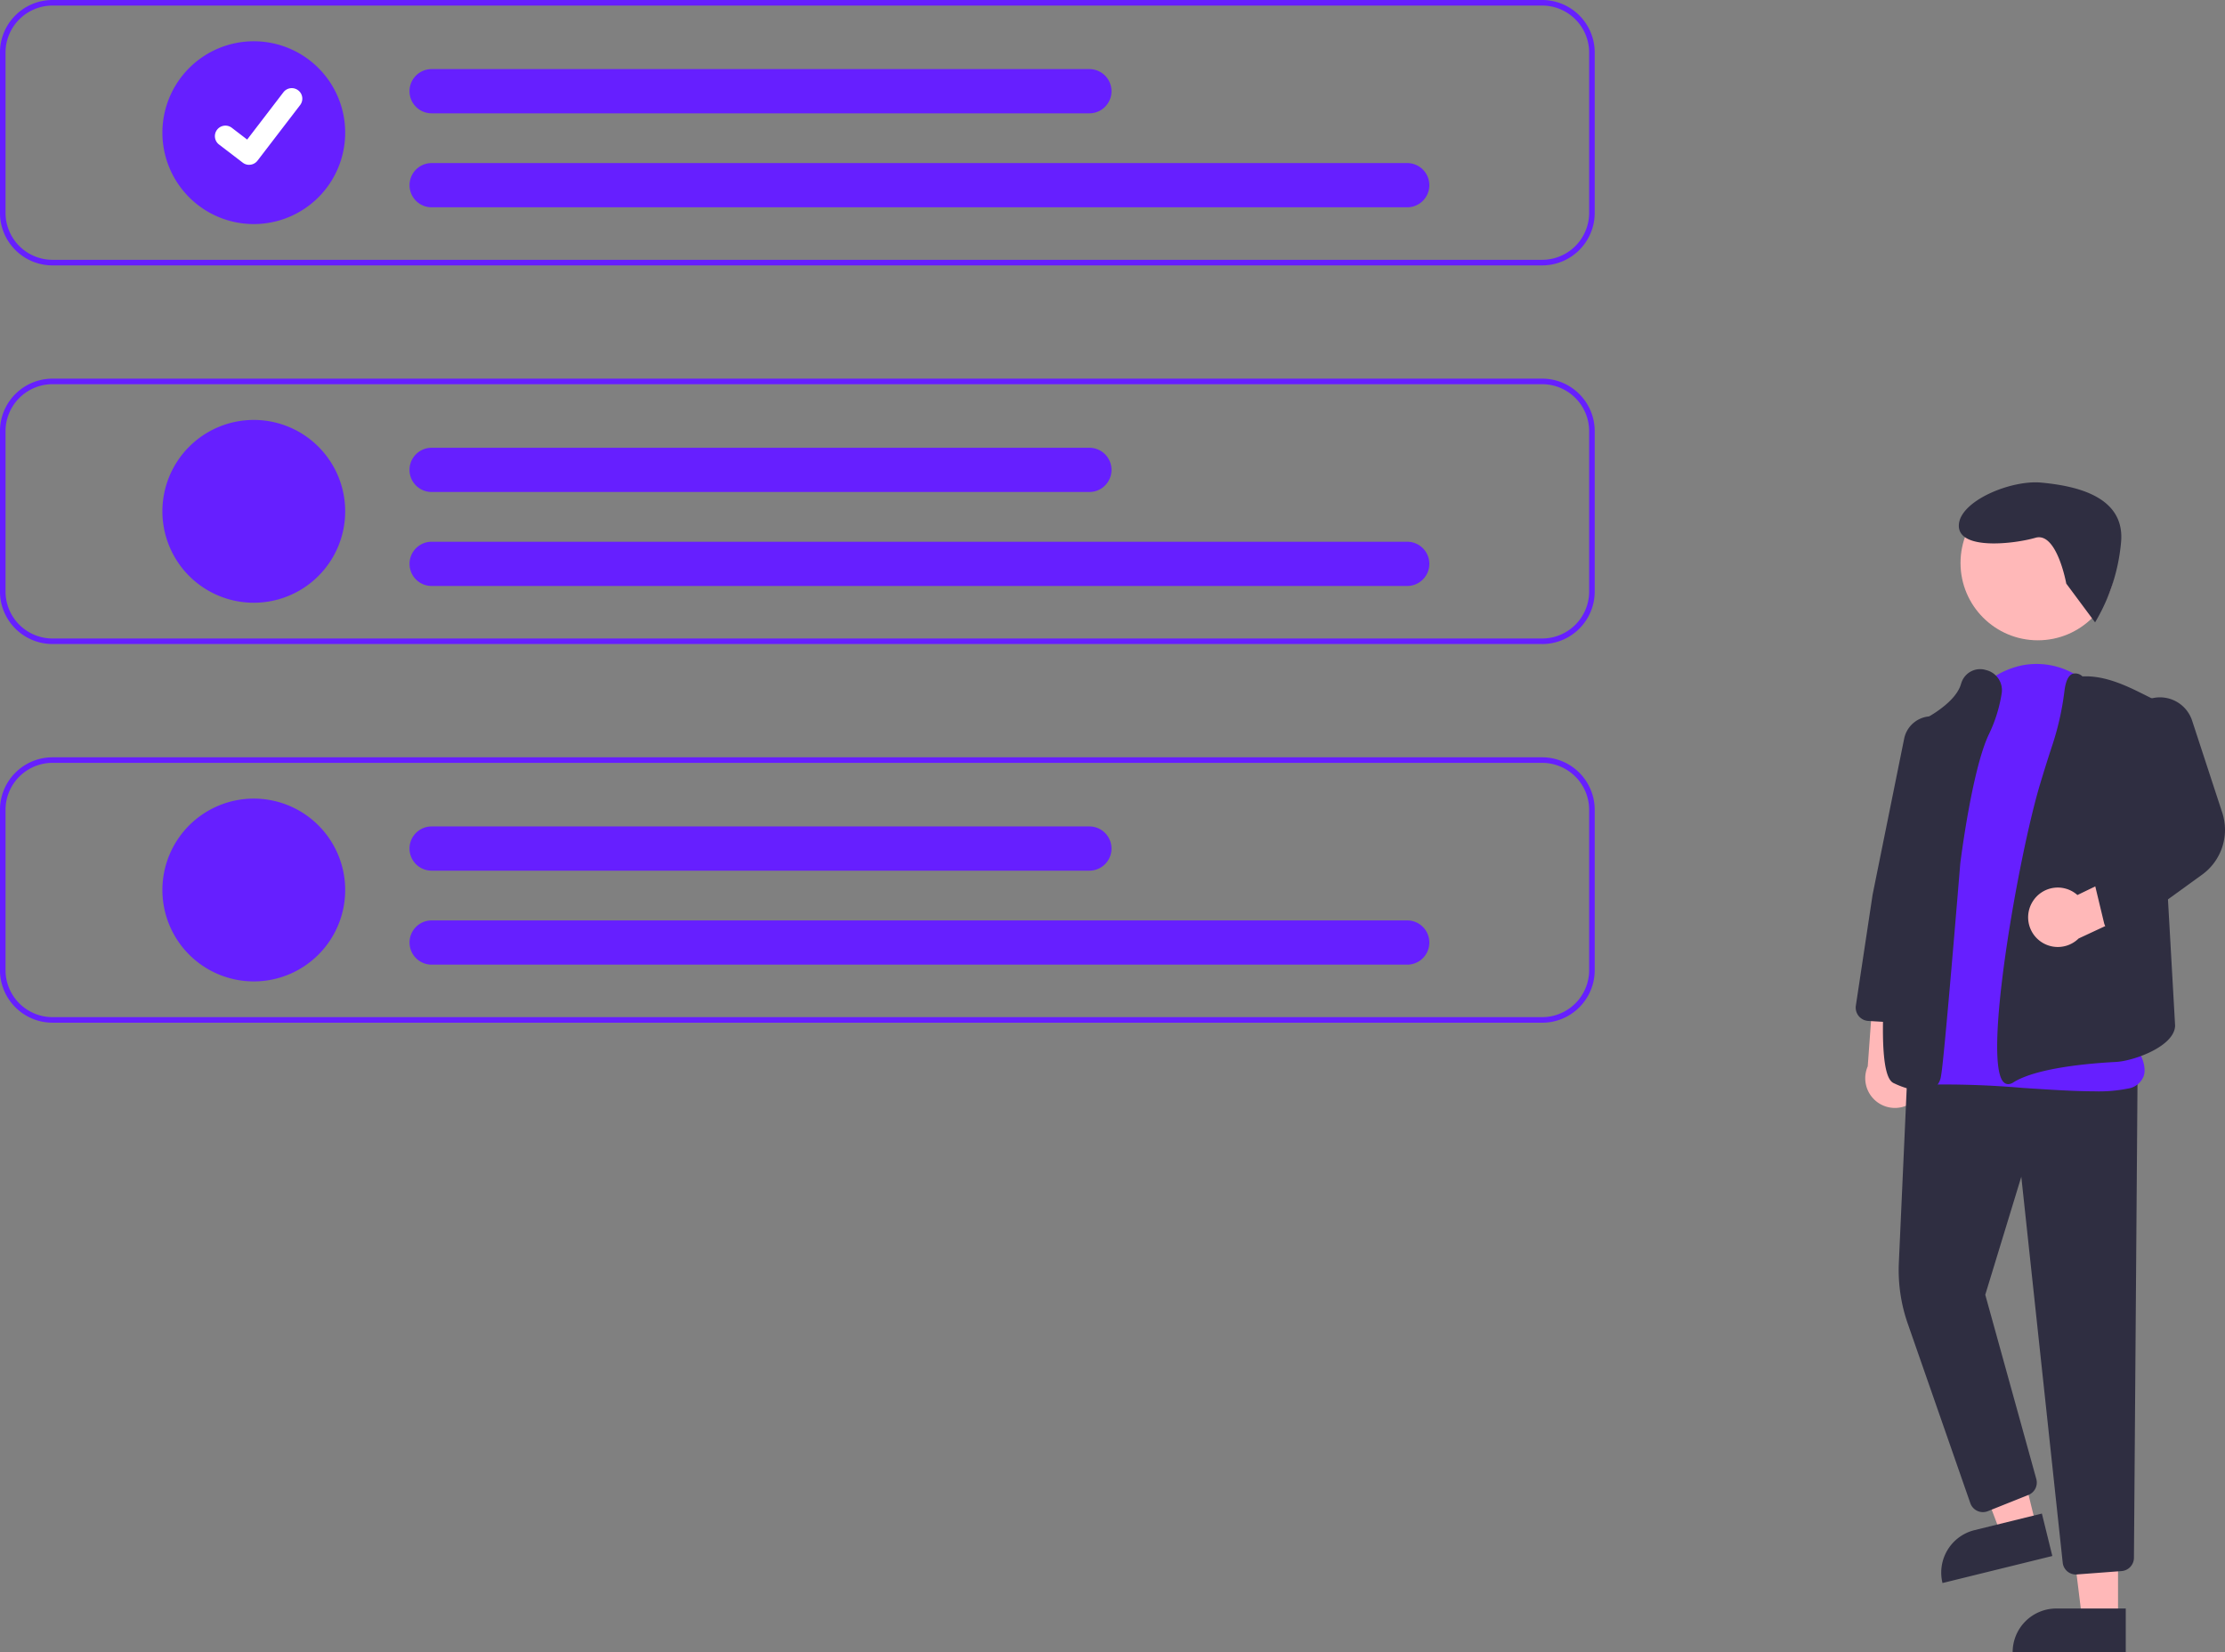 <svg xmlns="http://www.w3.org/2000/svg" width="317.608" height="235.821" viewBox="0 0 317.608 235.821">
  <rect x="0" y="0" width="317.608" height="235.821" fill="#808080" stroke="none"/>
  <g id="Group_33" data-name="Group 33" transform="translate(-227 -187)">
    <path id="Path_498" data-name="Path 498" d="M826.3,513.34a4.214,4.214,0,0,0-1.393-6.309l.833-9.593-5.707-1.928-.986,13.564a4.237,4.237,0,0,0,7.252,4.267Z" transform="translate(-325.436 -169.874)" fill="#ffb8b8"/>
    <path id="Path_499" data-name="Path 499" d="M663.514,489.879h-5.135l-2.443-19.817h7.582Z" transform="translate(-134.175 -71.828)" fill="#ffb8b8"/>
    <path id="Path_500" data-name="Path 500" d="M645.563,510.894h9.908v6.238H639.325A6.238,6.238,0,0,1,645.563,510.894Z" transform="translate(-125.029 -94.311)" fill="#2f2e41"/>
    <path id="Path_501" data-name="Path 501" d="M632.04,461.321l-4.988,1.226-7.1-18.659,7.363-1.81Z" transform="translate(-114.36 -56.42)" fill="#ffb8b8"/>
    <path id="Path_502" data-name="Path 502" d="M6.238,0h9.908V6.238H0A6.238,6.238,0,0,1,6.238,0Z" transform="translate(502.791 406.891) rotate(-13.828)" fill="#2f2e41"/>
    <path id="Path_503" data-name="Path 503" d="M854.612,598.686a1.892,1.892,0,0,1-1.887-1.7l-5.91-55.071-5.144,16.841,7.286,26.3a1.9,1.9,0,0,1-1.126,2.272l-5.792,2.317a1.9,1.9,0,0,1-2.5-1.14l-8.929-25.618a23.191,23.191,0,0,1-1.274-8.716l1.246-27.647,32.824,1.39-.512,68.4a1.911,1.911,0,0,1-1.758,1.881l-6.374.48Q854.686,598.686,854.612,598.686Z" transform="translate(-331.284 -186.954)" fill="#2f2e41"/>
    <circle id="Ellipse_83" data-name="Ellipse 83" cx="11.037" cy="11.037" r="11.037" transform="translate(506.855 256.317)" fill="#ffb8b8"/>
    <path id="Path_504" data-name="Path 504" d="M856.36,458.875c-2.907,0-6.516-.238-10.253-.484a129.474,129.474,0,0,0-14.324-.455,3.13,3.13,0,0,1-2.8-1.22c-4.062-5.2,2.2-25.483,2.472-26.344l5.1-22.679.219.049-.219-.049a12.188,12.188,0,0,1,9.353-9.6,10.931,10.931,0,0,1,11.256,4.662q.215.3.429.62c8.786,13.013,3.817,45.342,3.484,47.427.464.556,2.974,3.7,2.284,5.883a2.846,2.846,0,0,1-2.266,1.8,21.118,21.118,0,0,1-4.733.393Z" transform="translate(-330.351 -116.11)" fill="#661fff"/>
    <path id="Path_505" data-name="Path 505" d="M830.14,459.8a11.791,11.791,0,0,1-4.167-1.123c-.781-.325-3.16-1.314-.272-26.545,1.418-12.394,3.45-24.7,3.47-24.824l.019-.119.11-.049c.052-.024,5.241-2.4,6.143-5.458a3.018,3.018,0,0,1,.105-.308,2.806,2.806,0,0,1,3.484-1.711,2.948,2.948,0,0,1,2.221,3.365,20.68,20.68,0,0,1-1.794,5.748c-2.441,5.037-4.1,18.392-4.112,18.526-.094,1.14-2.309,28.163-2.736,30.214a2.746,2.746,0,0,1-1.228,2.018,2.626,2.626,0,0,1-1.243.27Z" transform="translate(-328.53 -117.023)" fill="#2f2e41"/>
    <path id="Path_506" data-name="Path 506" d="M862.18,459.507a.907.907,0,0,1-.557-.191c-3.247-2.467,2.008-32.378,5.123-42.7.624-2.067,1.18-3.836,1.652-5.26h0a40.1,40.1,0,0,0,1.793-7.867c.172-1.45.544-2.277,1.14-2.531a1.449,1.449,0,0,1,1.447.356c2.879-.142,5.676,1.034,8.268,2.328l2.333,1.164L886,451.161c-.074,2.958-5.905,5.047-8.448,5.18-4.084.214-11.419.88-14.65,2.925a1.351,1.351,0,0,1-.719.241Z" transform="translate(-348.514 -117.769)" fill="#2f2e41"/>
    <path id="Path_507" data-name="Path 507" d="M822.85,458.314c-.039,0-.077,0-.116,0l-5.288-.325a1.9,1.9,0,0,1-1.763-2.181l2.393-15.853,4.5-22.244a3.99,3.99,0,0,1,5.106-3.015h0a4.012,4.012,0,0,1,2.745,4.439l-3.579,22.289-2.119,15.255a1.91,1.91,0,0,1-1.883,1.639Z" transform="translate(-323.768 -125.272)" fill="#2f2e41"/>
    <path id="Path_508" data-name="Path 508" d="M871.074,467.09a4.214,4.214,0,0,1,6.392-.941l8.671-4.188,3.83,4.648-12.328,5.743a4.237,4.237,0,0,1-6.566-5.262Z" transform="translate(-353.926 -151.401)" fill="#ffb8b8"/>
    <path id="Path_509" data-name="Path 509" d="M894.791,442.155a1.9,1.9,0,0,1-1.849-1.456l-1.258-5.235a1.892,1.892,0,0,1,.872-2.076l7.594-4.546-3.883-14.215a4.832,4.832,0,0,1,9.254-2.778l4.286,13.088a7.9,7.9,0,0,1-2.885,8.885L895.9,441.794A1.9,1.9,0,0,1,894.791,442.155Z" transform="translate(-365.598 -121.968)" fill="#2f2e41"/>
    <path id="Path_511" data-name="Path 511" d="M446.327,187H233.686a7.5,7.5,0,0,0-7.5,7.5v22.882a7.5,7.5,0,0,0,7.5,7.5H446.327a7.5,7.5,0,0,0,7.5-7.5V194.5a7.5,7.5,0,0,0-7.5-7.5Zm6.707,30.378a6.716,6.716,0,0,1-6.707,6.706H233.686a6.716,6.716,0,0,1-6.706-6.706V194.5a6.716,6.716,0,0,1,6.706-6.706H446.327a6.716,6.716,0,0,1,6.707,6.706Z" transform="translate(0.81)" fill="#661fff"/>
    <path id="Path_512" data-name="Path 512" d="M446.327,345.147H233.686a7.5,7.5,0,0,1-7.5-7.5V314.77a7.5,7.5,0,0,1,7.5-7.5H446.327a7.5,7.5,0,0,1,7.5,7.5v22.882a7.5,7.5,0,0,1-7.5,7.5ZM233.686,308.063a6.714,6.714,0,0,0-6.706,6.706v22.882a6.714,6.714,0,0,0,6.706,6.708H446.327a6.714,6.714,0,0,0,6.707-6.706V314.77a6.714,6.714,0,0,0-6.706-6.706Z" transform="translate(0.81 -66.226)" fill="#661fff"/>
    <path id="Path_513" data-name="Path 513" d="M446.327,465.421H233.686a7.5,7.5,0,0,1-7.5-7.5V435.044a7.5,7.5,0,0,1,7.5-7.5H446.327a7.5,7.5,0,0,1,7.5,7.5v22.882a7.5,7.5,0,0,1-7.5,7.5ZM233.686,428.335a6.714,6.714,0,0,0-6.706,6.706v22.882a6.714,6.714,0,0,0,6.706,6.707H446.327a6.714,6.714,0,0,0,6.707-6.706v-22.88a6.714,6.714,0,0,0-6.707-6.708Z" transform="translate(0.81 -132.452)" fill="#661fff"/>
    <path id="Path_514" data-name="Path 514" d="M290.823,226.2a13.046,13.046,0,1,1,13.046-13.046A13.046,13.046,0,0,1,290.823,226.2Z" transform="translate(-27.595 -7.218)" fill="#661fff"/>
    <path id="Path_515" data-name="Path 515" d="M498.694,245.108H359.433a3.156,3.156,0,0,1,0-6.312H498.694a3.156,3.156,0,1,1,0,6.312Z" transform="translate(-70.819 -28.52)" fill="#661fff"/>
    <path id="Path_516" data-name="Path 516" d="M453.319,215.259H359.426a3.156,3.156,0,0,1,0-6.312h93.893a3.156,3.156,0,0,1,0,6.312Z" transform="translate(-70.815 -12.085)" fill="#661fff"/>
    <path id="Path_517" data-name="Path 517" d="M290.823,346.473a13.046,13.046,0,1,1,13.046-13.046A13.046,13.046,0,0,1,290.823,346.473Z" transform="translate(-27.595 -73.443)" fill="#661fff"/>
    <path id="Path_518" data-name="Path 518" d="M498.694,365.382H359.433a3.156,3.156,0,0,1,0-6.312H498.694a3.156,3.156,0,1,1,0,6.312Z" transform="translate(-70.819 -94.746)" fill="#661fff"/>
    <path id="Path_519" data-name="Path 519" d="M453.319,335.533H359.426a3.156,3.156,0,0,1,0-6.312h93.893a3.156,3.156,0,0,1,0,6.312Z" transform="translate(-70.815 -78.311)" fill="#661fff"/>
    <path id="Path_520" data-name="Path 520" d="M290.823,466.747A13.046,13.046,0,1,1,303.869,453.7,13.046,13.046,0,0,1,290.823,466.747Z" transform="translate(-27.595 -139.669)" fill="#661fff"/>
    <path id="Path_521" data-name="Path 521" d="M498.694,485.656H359.433a3.156,3.156,0,0,1,0-6.312H498.694a3.156,3.156,0,0,1,0,6.312Z" transform="translate(-70.819 -160.972)" fill="#661fff"/>
    <path id="Path_522" data-name="Path 522" d="M453.319,455.807H359.426a3.156,3.156,0,0,1,0-6.312h93.893a3.156,3.156,0,0,1,0,6.312Z" transform="translate(-70.815 -144.536)" fill="#661fff"/>
    <path id="Path_395" data-name="Path 395" d="M299.341,225.943a1.493,1.493,0,0,1-.9-.3l-.016-.012-3.382-2.587a1.5,1.5,0,0,1,1.828-2.385l2.19,1.68,5.175-6.752a1.5,1.5,0,0,1,2.106-.278h0l-.032.045.033-.045a1.5,1.5,0,0,1,.278,2.106l-6.088,7.939a1.5,1.5,0,0,1-1.2.584Z" transform="translate(-36.779 -15.418)" fill="#fff"/>
    <path id="Path_561" data-name="Path 561" d="M17.585,13.106S13.34,6.871,10.91,8.924,1.668,15,.232,11.816,4.314,2.79,8.477,1.394,19.951-1.857,22.244,4.3A26.918,26.918,0,0,1,23.59,16.487Z" transform="matrix(0.914, 0.407, -0.407, 0.914, 511.211, 251.16)" fill="#2f2e41"/>
  </g>
</svg>
